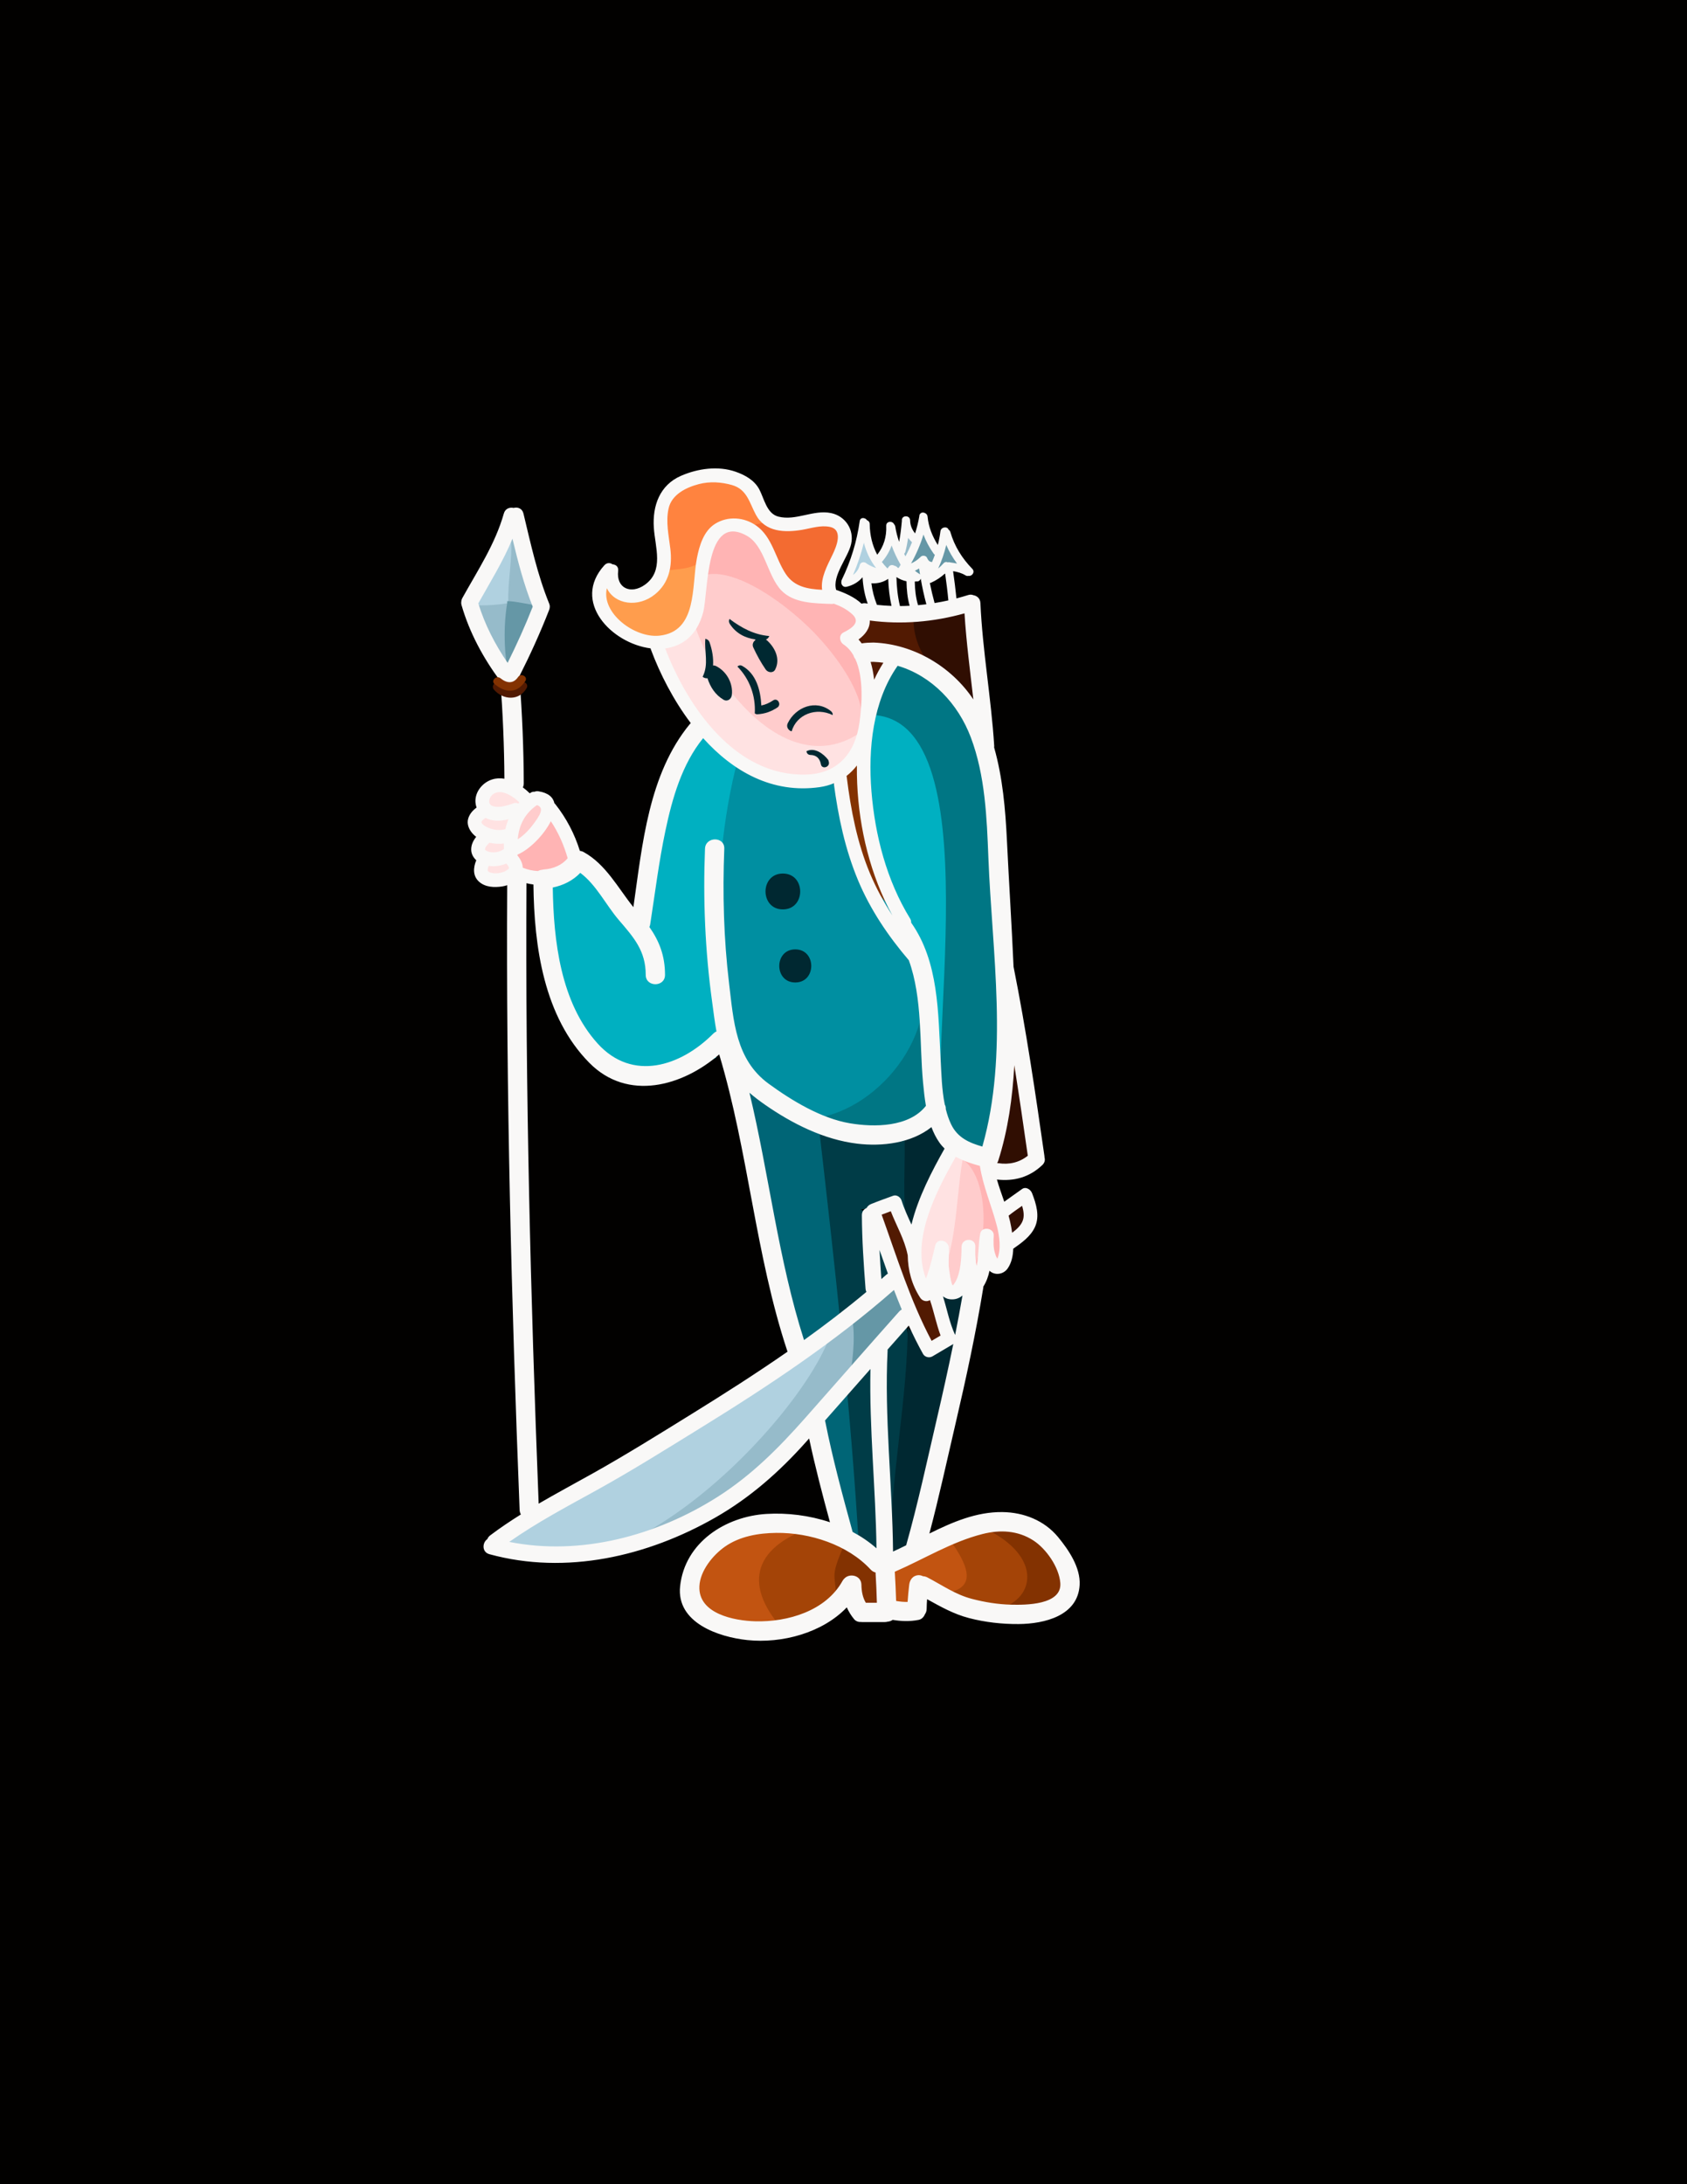 <?xml version="1.0" encoding="utf-8"?>
<!-- Generator: Adobe Illustrator 17.0.0, SVG Export Plug-In . SVG Version: 6.00 Build 0)  -->
<!DOCTYPE svg PUBLIC "-//W3C//DTD SVG 1.1//EN" "http://www.w3.org/Graphics/SVG/1.1/DTD/svg11.dtd">
<svg version="1.1" xmlns="http://www.w3.org/2000/svg" xmlns:xlink="http://www.w3.org/1999/xlink" x="0px" y="0px" width="612px"
	 height="792px" viewBox="0 0 612 792" enable-background="new 0 0 612 792" xml:space="preserve">
<g id="Слой_2">
	<rect fill="#020100" width="612" height="792"/>
</g>
<g id="Слой_39">
	<path fill="#6597A6" d="M333,204.75c-0.045,0.744-3.183,1.097-3.005,2.756c1.474,0.637,3.977,1.48,5.46,1.729
		c-0.193-1.64-2.521-4.265-2.455-5.485"/>
</g>
<g id="Слой_40">
	<path fill="#6597A6" d="M334.25,191.25c-2.009,6.092-3.345,10.778-6.706,15.968c7.07-0.721,6.55,0.38,11.961,1.699
		c0.834-0.093,8.374-2.367,10.311-2.954c-0.801-2.045-3.741-7.867-5.117-10.181c-0.001,0.001-0.737-0.271-0.761-0.304
		c-0.445,0.714-1.448,3.563-2.238,3.972c-0.099-0.069-1.302,0.438-1.395,0.531c-1.834-3.613-4.869-5.611-7.056-8.73"/>
</g>
<g id="Слой_41">
	<path fill="#96BBCA" d="M323.5,193.75c-0.01-0.01,1.48,4.233,2.488,5.28c1.871-2.101,2.042-2.609,3.012-5.705
		c0.177,0.451,3.091,3.915,3.225,3.913c-0.779,2.686-3.581,9.216-4.613,11.507c-4.246-0.587-6.438-1.772-9.381-4.982
		c0.052-0.055,0.045-0.715-0.001-0.776c2.738-1.879,2.732-4.581,4.519-6.737"/>
</g>
<g id="Слой_42">
	<path fill="#B0D1E0" d="M313,194.25c-2.157,5.015-3.881,11.112-5.711,16.249c6.984-3.13,6.101-2.314,14.717-2.604
		c-4.324-4.113-6.071-8.855-9.256-13.395"/>
</g>
<g id="Слой_38">
	<path fill="#96BBCA" d="M194.455,213v-1.333c0-0.347,0.104-0.67,0.273-0.951c-1.27-1.99-2.075-4.209-1.94-6.716
		c0.004-0.071,0.021-0.133,0.031-0.2c-0.478-1.57-0.81-3.191-1.028-4.774c-0.821,0.371-2.011,0.13-2.413-0.745
		c-0.253-0.551-0.402-1.096-0.489-1.658c-0.031-0.041-0.067-0.069-0.096-0.114c-0.23-0.355-0.319-0.759-0.338-1.176
		c-0.004-0.097,0.008-0.191,0.02-0.284c-1.089-0.066-2.297,0.014-3.655,0.284l-5.323,4.333
		c-10.873,17.122-8.389,30.368,6.174,44.534c0.465-0.793,1.034-1.544,1.668-2.195c0.202-0.207,0.446-0.347,0.706-0.436
		c2.766-6.468,6.493-17.189,7.951-26.725C195.128,214.68,194.455,213.909,194.455,213z"/>
</g>
<g id="Слой_37">
	<path fill="#B0D1E0" d="M185.333,195.333c0.672,7.423-1.243,15.65-0.919,23.357c-4.073,0.697-11.517,1.331-15.696,0.26
		c5.801-7.306,10.185-16.751,15.948-25.284"/>
</g>
<g id="Слой_36">
	<path fill="#6597A6" d="M184,218c2.51-0.155,8.856,1.454,12.2,1.715c-3.372,8.177-7.888,17.418-11.568,26.036
		c-1.829-8.817-2.048-18.516-0.632-27.084"/>
</g>
<g id="Слой_5">
	<path fill="#833201" d="M300,556c-2.196,9.751-2.834,18.442,1.336,27.28c-1.043-0.276,6.089-3.03,7.215-3.179
		c1.302,0.268,2.883,6.603,6.763,7.296c0.901-1.312,4.962-4.776,6.588-5.381c-0.011-6.084-2.32-12.75-3.299-19.218
		c-5.78-1.859-12.49-4.846-17.936-7.464"/>
	<path fill="#833201" d="M349.333,554.667c3.013,11.78,16.84,11.902,10.272,29.235c45.991,7.035,24.987-41.274-9.593-29.235"/>
</g>
<g id="Слой_6">
	<path fill="#A44407" d="M284.667,551.333c-33.475,15.882-11.869,50.449,18.599,31.868c0.506-14.204-3.167-8.997,3.611-24.535
		c-8.518-4.636-18.046-6.829-26.877-6"/>
	<path fill="#A44407" d="M355.333,553.333c34.547,14.991,11.727,43.907-18.579,23.884c-0.21-0.965-2.291-13.223-2.587-15.768
		c8.609-4.859,17.6-7.445,27.166-8.783"/>
</g>
<g id="Слой_7">
	<path fill="#C25411" d="M294,554c-21.209,7.415-24.486,21.435-9.017,37.884c-50.328,6.013-37.054-52.152,7.683-35.884"/>
	<path fill="#C25411" d="M343.333,556.667c10.759,14.345,11.381,22.089-9.243,21.434c-0.349,0.065-0.391,6.606-2.559,7.134
		c-1.616-0.893-6.29,0.152-8.248,0.183c-7.36-17.705,2.31-20.668,17.383-28.084"/>
</g>
<g id="Слой_12">
	<path fill="#003C47" d="M291,405.667c6.716,24.683,7.615,52.801,10.683,78.45c1.559,13.028-1.49,62.546,6.717,73.458
		c1.935,2.573,12.86,6.628,15.958,6.977c7.692-29.676,8.825-71.151,1.374-100.533c-2.764-10.898-3.751-20.374-13.436-25.446
		c2.547-0.36,9.756-1.972,12.973-1.921c1.321,3.417,2.475,6.506,4.682,9.532c0.442-11.929,0.999-23.874,1.268-35.84
		c-14.415,2.519-28.151,3.381-41.552-2.011"/>
</g>
<g id="Слой_11">
	<path fill="#002831" d="M328,409c0.773,12.71-1.071,25.766,1.383,38.282c0.155-0.24,1.479,0.178,1.624,0.468
		c4.016-14.216,20.763-31.865,8.033-43.975c-3.719,5.51-7.971,3.727-12.373,7.225"/>
	<path fill="#002831" d="M329.333,478.667c0.081,29.322-6.669,57.784-6.282,86.542c20.421-5.326,27.92-77.611,28.678-99.259
		c-0.596,0.033-10.847,2.042-11.994,2.4c2.346,4.467,1.477,11.837,3.881,16.251c-8.362,2.753-12.837-0.851-15.283-4.601"/>
</g>
<g id="Слой_13">
	<path fill="#006576" d="M297,408c5.859,50.762,11.624,102.296,14.611,153.288c0.534,0.383-4.841-0.919-4.496-1.03
		c-7.121-24.527-11.152-48.623-16.107-73.878c-4.57-23.292-24.564-60.428-20.998-83.479c0.612-3.959-0.634-8.734-0.237-12.807
		c8.905,6.794,20.236,10.556,28.561,18.239"/>
</g>
<g id="Слой_9">
	<path fill="#96BBCA" d="M298,483.667c-12.382,26.843-49.335,54.497-70.225,74.95c27.806-0.481,87.127-45.531,84.984-76.11
		c-0.183-2.606,1.768-5.869,2.104-8.664c-6.017,2.436-12.557,5.537-17.53,9.824"/>
</g>
<g id="Слой_8">
	<path fill="#6597A6" d="M308.75,476c1.674,7.021,0.914,15.573-0.461,23.187c11.611-10.193,28.843-18.976,15.508-36.021
		c-4.205,4.291-9.789,8.858-14.296,12.834"/>
</g>
<g id="Слой_10">
	<path fill="#B0D1E0" d="M301.333,483.667c-9.979,30.405-81.741,105.718-122.658,75.046c31.834-20.948,67.304-36.836,98.17-58.437
		C285.242,494.4,292.522,488.819,301.333,483.667"/>
</g>
<g id="Слой_14">
	<path fill="#300E02" d="M370,435.333c-1.646,1.676-5.303,3.027-7.388,4.315c0.789,2.694,2.901,9.129,4.364,11.36
		c9.325-7.868,6.504-10.472,2.69-15.008"/>
</g>
<g id="Слой_15">
	<path fill="#521A02" d="M323,435.667c-2.869,1.252-6.262,3.858-8.407,5.336c9.475,13.154,14.709,32.807,21.399,47.965
		c2.888-0.996,5.296-2.008,7.956-3.358c-0.333-5.311-3.107-15.912-5.26-20.412c-9.243-5.314-9.274-18.084-14.688-28.864"/>
</g>
<g id="Слой_17">
	<path fill="#521A02" d="M368,377c1.901,13.131,12.912,38.804,2.665,47.584c-19.259,16.5-4.84-39.922-2.999-44.25"/>
</g>
<g id="Слой_30">
	<path fill="#FFB4B4" d="M356,419.667c3.757,12.86,12.407,27.765,5.033,40.383c-1.432,0.795-2.392-1.926-3.026-1.781
		c-2.158,1.968-2.999,4.518-5.944,4.996c-0.068-0.219-0.743-0.734-0.925-0.733c-2.271-14.568,0.689-30.54-2.422-44.479
		c2.309,1.003,5.114,2.024,7.616,3.281"/>
</g>
<g id="Слой_32">
	<path fill="#FFCCCC" d="M347.667,418c-6.701,15.248-8.863,34.22-3.266,50.599c0.042-0.017,0.894,0.342,0.94,0.433
		c15.593-8.706,14.669-47.264,0.992-49.699"/>
</g>
<g id="Слой_31">
	<path fill="#FFE2E2" d="M349.667,418.394c-3.506,14.862-1.577,44.825-14.9,50.922c-8.039-14.84,0.497-38.786,9.25-52.255
		c3.092,0.697,6.859,1.848,9.651,3.079"/>
</g>
<g id="Слой_33">
	<path fill="#FFB4B4" d="M199,294.333c15.746,12.094,11.088,28.315-10.95,23.283c-1.086-2.219-2.735-5.268-3.74-7.534
		c-0.007,0.007,0.085-1.054,0.074-1.09c5.379-4.39,9.433-10.545,14.615-14.325"/>
</g>
<g id="Слой_34">
	<path fill="#FFE2E2" d="M190.333,290c-5.442,8.127-6.704,18.151-3.368,27.342c-4.893,1.436-6.879,1.992-11.582,0.935
		c0.08-4.436-2.133-6.233-3.081-9.611c0.531-1.931,3.082-4.613,4.055-6.359c-0.717-1.109-3.696-2.458-3.999-3.631
		c0.882-11.879,9.124-16.124,17.976-8.342"/>
	<path fill="#FFE2E2" d="M196,290.333c2.275,8.052,1.397,12.483-8.982,15.289c-3.589-10.421,1.459-11.711,9.315-14.289"/>
	<path fill="#FFCCCC" d="M192.333,290.667c-3.924,5.116-6.95,8.467-6.599,15.599c0.113,0.11,0.224,0.221,0.333,0.333
		c7.968-3.208,11.016-7.727,12.548-16.575c-3.15-1.153-4.647,1.327-6.615,1.309"/>
</g>
<g id="Слой_19">
	<path fill="#521A02" d="M311.667,237.667c4.123-0.074,9.301,0.82,13.545,2.368c-2.553,3.175-8.724,9.716-11.21,11.88
		c0.57-4.571-1.582-9.679-1.335-13.581"/>
	<path fill="#521A02" d="M312.333,239c-15.143-29.143,39.877-9.334,41.08-19.415c-1.895,15.875,4.834,30.845,5.302,46.696
		c0.09,0.159,0.968,0.162,0.925-0.072C351.268,254.956,339.844,240.322,325,240"/>
</g>
<g id="Слой_16">
	<path fill="#300E02" d="M331.333,222.667c-0.496,17.676,12.39,23.622,22.95,35.338c-0.356-13.154-1.491-26.317-2.903-39.325
		c-6.454,2.435-14.696,2.517-20.713,4.986"/>
	<path fill="#300E02" d="M365,385.333c-0.321,6.786-16.11,46.777,3.364,38.756c12.487-5.143,3.731-39.806-4.698-38.09"/>
	<path fill="#833201" d="M310.333,274.333c-14.373,14.474,4.792,51.656,16.292,64.316c-3.057-12.384-13.46-62.666-15.959-64.316"/>
</g>
<g id="Слой_23">
	<path fill="#00B0C1" d="M270.819,280.074c-23.782-43.049-35.512,33.073-39.729,53.196c-7.561-5.216-15.444-11.033-20.921-18.743
		c-11.38,3.129-13.196,10.208-14.627,20.393c0.393,0.302,0.665,0.769,0.67,1.414c0.011,1.614,0.086,3.215,0.23,4.809
		c0.097,0.24,0.143,0.522,0.103,0.858c-0.002,0.015-0.002,0.029-0.004,0.044c0.148,1.378,0.339,2.752,0.604,4.124
		c0.153,0.794-0.157,1.429-0.648,1.841c1.068,11.012,8.177,21.094,13.615,30.495c1.207,0.265,1.613,1.6,1.225,2.594
		c13.011,9.789,31.674,11.214,48.486,2.37c-1.139-0.972-0.751-3.345,1.177-3.345c1.538,0,2.096,1.512,1.681,2.618
		c2.119,3.857,6.255,7.682,7.668,10.938C267.074,356.422,273.542,317.909,270.819,280.074z"/>
</g>
<g id="Слой_22">
	<path fill="#008FA1" d="M267.432,276.337c-9.654,36.351-14.062,111.789,23.077,129.662c52.095,25.07,63.074-25.308,41.89-63.901
		c-7.597-13.84-18.327-19.083-23.288-35.624c-8.124-27.085-3.868-33.539-39.959-29.123"/>
</g>
<g id="Слой_18">
	<path fill="#007684" d="M332.087,347c11.571,23.781-11.765,55.78-37.492,58.633c40.778,26.246,64.29-26.853,37.845-51.303"/>
</g>
<g id="Слой_21">
	<path fill="#00B0C1" d="M325.333,241.333c15.364,40.204,41.866,129.175,18.616,169.682c-12.274-18.481-7.249-44.312-12.8-65.176
		c-4.54-17.063-13.097-32.862-15.89-52.083c-2.472-17.01-5.365-42.227,10.074-53.424"/>
</g>
<g id="Слой_20">
	<path fill="#007684" d="M313.649,259.298c48.664-3.544,20.24,131.822,29.478,149.601c4.266,8.21,8.3,10.429,17.146,8.689
		c4.477-35.156,1.782-62.486,0.077-96.752c-1.094-21.971,5.112-47.093-11.396-67.665c-16.413-20.454-29.218-16.889-37.019,7.136"/>
</g>
<g id="Слой_24">
	<path fill="#FFB4B4" d="M314.788,248c0.081-4.345-2.13-8.277-3.191-12.451c-1.496,0.177-2.945-1.811-1.592-3.21
		c1.271-1.315,2.072-2.819,2.117-4.672c0.009-0.384,0.119-0.7,0.284-0.962c-0.412-1.072-0.872-2.055-1.388-2.918
		c-10.106-16.894-60.518-55.998-60.351-13.975l2,0.682c29.408,8.941,37.125,38.98,60.942,53.131
		c0.842-3.891,1.416-9.048,1.56-14.458C314.929,248.874,314.779,248.489,314.788,248z"/>
</g>
<g id="Слой_25">
	<path fill="#FFCCCC" d="M247,229.667c9.7,16.323,27.196,48.236,51.267,44.034c26.626-4.647,10.764-29.641-1.862-43.179
		c-15.118-16.209-51.578-40.616-49.738-0.855"/>
</g>
<g id="Слой_26">
	<path fill="#FFE2E2" d="M251.667,225.333l0.333,1.333c-4.568,0.725-10.429,5.143-15.039,6.327
		c1.293,4.153,3.753,7.085,4.452,11.591c3.594,6.241,7.522,12.28,11.208,18.468c0.125,0.209,0.193,0.415,0.234,0.617
		c18.702,18.719,53.818,31.371,58.412,2.51C284.877,282.916,257.868,247.14,251.667,225.333z"/>
</g>
<g id="Слой_27">
	<path fill="#F36B31" d="M290.948,215.711c3.003,1.676,6.458,2.022,9.893,1.885c-0.297-0.315-0.502-0.734-0.534-1.267
		c-0.35-5.714,0.438-12.22,5.074-16.249c0.603-0.524,1.291-0.626,1.907-0.473c0.88-8.236-4.604-10.034-12.242-11.236
		c-0.047,0.031-0.085,0.067-0.136,0.096c-1.893,1.079-3.925,1.927-6.076,2.372c-1.449,0.3-2.435-0.752-2.594-1.85
		c-5.565,0.67-12.422-0.641-13.335-6.293l-1.713-0.864c-2.429,2.283-5.116,4.301-7.118,6.756c1.876,1.454,3.537,2.993,5.059,4.574
		c0.398-0.394,0.985-0.572,1.701-0.307c5.691,2.108,8.443,7.304,9.645,12.979c0.126,0.594-0.009,1.101-0.289,1.492
		c2.531,3.355,5.176,6.39,8.533,8.723C289.254,215.491,290.08,215.226,290.948,215.711z"/>
</g>
<g id="Слой_28">
	<path fill="#FF833F" d="M256.189,200.167c1.349-6.7,7.493-9.067,13.632-8.438c2.936-1.381,6.384-2.287,10.624-2.396
		c-7.064-14.403-25.976-25.093-38.752-8c-5.742,7.683-1.984,21.565-3.359,29.667l-0.667,0.333c9.566,1.352,14.468-3.546,19.554-9.06
		C256.513,201.908,255.989,201.16,256.189,200.167z"/>
</g>
<g id="Слой_29">
	<path fill="#FF9D4D" d="M239.333,207.667c4.03-1.75,9.622-0.502,14.177-3.515c9.54,42.49-46.611,28.051-33.487,4.69
		c6.849,8.943,13.768,9.068,18.977-0.175"/>
</g>
<g id="Слой_3">
	<path fill="#002831" d="M259.759,241.523c-0.375-0.188-0.739-0.245-1.081-0.219c0.178-2.811-0.31-5.584-1.25-8.336
		c-0.276-0.807-0.888-1.223-1.551-1.339c-0.001,0.013,0.002,0.024,0.001,0.037c-0.394,4.693,1.273,9.16-0.923,13.615
		c-0.021,0.042-0.047,0.073-0.07,0.112c0.475,0.418,1.145,0.621,1.766,0.537c1.011,3.2,2.874,6.063,5.839,7.797
		c1.421,0.831,2.849-0.271,3.009-1.727C265.972,247.719,263.598,243.448,259.759,241.523z"/>
	<path fill="#002831" d="M277.873,231.874c0.611-0.215,1.006-0.696,1.187-1.248c-5.522-0.464-10.074-2.946-14.409-6.193
		c-0.281,0.518-0.309,1.164,0.121,1.827c2.188,3.378,5.546,5.106,9.294,5.6c-0.048,0.104-0.096,0.209-0.129,0.319
		c-0.716,0.557-1.146,1.538-0.665,2.581c1.286,2.79,2.758,5.468,4.5,8c0.793,1.152,2.726,1.435,3.454,0
		C283.236,238.798,281.024,234.525,277.873,231.874z"/>
	<path fill="#002831" d="M280.493,253.955c-1.36,0.898-2.758,1.552-4.3,1.861c-0.29-5.528-1.818-11.5-6.936-14.361
		c-0.676-0.378-1.319-0.186-1.745,0.235c4.485,4.588,6.651,10.647,6.307,16.978c0.256,0.216,0.577,0.35,0.931,0.332
		c2.657-0.141,5.043-0.992,7.257-2.455C283.613,255.484,282.112,252.885,280.493,253.955z"/>
	<path fill="#002831" d="M302.086,259.293c0.053-0.5-0.128-1.022-0.672-1.457c-5.401-4.318-12.751-1.505-15.641,4.405
		c-0.673,1.376,0.283,2.644,1.403,2.96C289.031,258.93,296.111,256.384,302.086,259.293z"/>
	<path fill="#002831" d="M300.486,275.57c-1.803-2.364-5.019-4.659-7.921-3.168c0.071,0.687,0.547,1.331,1.436,1.348
		c2.196,0.04,3.41,1.288,3.804,3.399c0.354,1.9,3.245,1.093,2.893-0.797C300.645,276.078,300.561,275.827,300.486,275.57z"/>
	<path fill="#002831" d="M284,316.75c-8.383,0-8.383,13,0,13S292.383,316.75,284,316.75z"/>
	<path fill="#002831" d="M288.5,344.25c-7.738,0-7.738,12,0,12S296.238,344.25,288.5,344.25z"/>
	<path fill="#F9F8F7" d="M383.845,557.35c-5.001-6.062-12.492-8.974-20.198-9.064c-9.38-0.11-18.047,3.589-26.488,7.783
		c3.486-13.151,6.377-26.543,9.472-39.792c3.819-16.352,7.368-32.771,10.078-49.347c0.023-0.143,0.018-0.275,0.026-0.412
		c1.14-1.82,1.815-3.743,2.23-5.729c1.944,1.815,5.042,1.348,6.564-0.807c1.433-2.03,1.967-4.572,2.048-7.182
		c3.04-2.136,6.298-4.435,7.872-7.865c1.826-3.98,0.447-8.421-1.038-12.267c-0.525-1.36-2.254-2.532-3.672-1.494
		c-2.125,1.555-4.308,3.016-6.421,4.578c-0.914-2.675-1.88-5.335-2.663-8.046c6.21,0.707,11.793-0.812,16.467-5.253
		c0.909-0.863,1.072-1.889,0.792-2.793c-0.001-0.151,0.002-0.3-0.02-0.459c-3.282-22.962-6.648-45.916-11.203-68.665
		c-0.665-15.267-1.67-30.537-2.403-45.796c-0.543-11.307-1.546-22.815-4.644-33.727c0.031-0.212,0.04-0.438,0.024-0.681
		c-1.1-17.279-4.224-34.362-5-51.667c-0.075-1.671-1.247-2.619-2.536-2.842c-0.544-0.229-1.191-0.281-1.928-0.051
		c-1.402,0.439-2.813,0.842-4.229,1.213c-0.324-3.304-0.757-6.596-1.221-9.883c1.573,0.271,3.117,0.669,4.49,1.525
		c0.389,0.243,0.769,0.278,1.102,0.185c1.235,0.259,2.5-1.391,1.382-2.54c-3.691-3.795-6.491-8.228-7.948-13.338
		c-0.12-0.419-0.363-0.697-0.657-0.865c-0.391-1.285-2.747-1.072-2.956,0.597c-0.211,1.684-0.537,3.332-0.949,4.951
		c-1.968-3.136-3.365-6.531-3.717-10.284c-0.06-0.635-0.434-1.056-0.898-1.271c-0.63-0.338-1.435-0.294-1.833,0.304
		c-0.174,0.209-0.276,0.489-0.269,0.841c-0.365,2.128-0.886,4.193-1.524,6.213c-1.108-1.372-1.772-2.876-1.81-4.753
		c-0.039-1.932-3.039-1.936-3,0c0.002,0.083,0.014,0.162,0.017,0.244c-0.004,0.031-0.014,0.057-0.017,0.089
		c-0.231,2.514-0.516,5.002-0.988,7.467c-0.617-1.782-1.097-3.616-1.398-5.532c-0.055-0.352-0.2-0.611-0.396-0.788
		c-0.554-1.383-2.964-1.22-2.884,0.52c0.181,3.9-0.894,7.479-3.258,10.476c-1.8-3.34-2.67-7.072-2.742-11.143
		c-0.013-0.715-0.432-1.164-0.953-1.351c-0.663-1.033-2.449-1.198-2.66,0.285c-1.061,7.454-3.219,14.535-6.515,21.308
		c-0.123,0.252-0.166,0.499-0.159,0.733c-0.14,0.939,0.622,2.076,1.853,1.804c2.296-0.507,4.376-1.72,5.84-3.468
		c0.188,3.273,0.775,6.458,1.873,9.559c-0.216-0.035-0.432-0.06-0.647-0.097c-0.587-0.1-1.115-0.032-1.585,0.134
		c-2.519-2.419-6.167-3.961-9.21-5.009c-1.501-5.171,4.328-11.742,5.431-16.633c1.174-5.209-2.1-10.133-7.256-11.216
		c-6.418-1.349-12.734,2.92-19.162,1.272c-4.208-1.079-5.135-6.545-6.893-9.861c-1.766-3.331-5.159-5.207-8.575-6.402
		c-6.387-2.234-13.792-1.16-19.846,1.482c-7.706,3.362-10.356,10.844-9.851,18.736c0.459,7.167,3.821,15.755-3.278,20.785
		c-5.033,3.566-10.406,1.253-9.655-5.061c0.18-1.516-0.851-2.296-2.024-2.37c-0.875-0.606-2.059-0.681-2.993,0.352
		c-11.943,13.207,2.585,28.304,16.775,30.12c0.026,0.104,0.042,0.205,0.082,0.313c3.348,8.986,8.228,18.485,14.505,26.793
		c-0.107,0.103-0.217,0.193-0.319,0.317c-15.014,18.219-17.233,43.661-20.5,66.416c-5.605-6.997-10-15.541-18.009-19.963
		c-0.479-0.264-0.95-0.405-1.403-0.448c-1.929-6.181-4.88-11.834-8.929-16.965c-0.098-0.124-0.202-0.222-0.307-0.318
		c-0.476-2.145-2.21-3.769-5.796-4.325c-0.526-0.081-0.995-0.006-1.408,0.163c-0.475-0.052-0.992,0.062-1.518,0.422
		c-0.074,0.051-0.141,0.105-0.214,0.157c-0.766-0.743-1.609-1.474-2.507-2.151c0.2-0.431,0.318-0.934,0.317-1.513
		c-0.026-12.518-0.562-25.017-1.5-37.5c-0.028-0.372-0.116-0.701-0.228-1.012c4.028-7.95,7.717-16.05,10.954-24.357
		c0.109-0.281,0.162-0.544,0.19-0.798c0.07-0.437,0.03-0.924-0.19-1.464c-4.292-10.537-6.68-21.64-9.333-32.667
		c-0.453-1.882-2.128-2.422-3.575-2.022c-1.416-0.328-3.035,0.221-3.544,2.022c-3.131,11.08-9.5,20.642-15.031,30.617
		c-0.245,0.442-0.365,0.877-0.392,1.294c-0.07,0.409-0.053,0.86,0.09,1.351c2.899,9.987,7.812,19.038,13.969,27.383
		c0.038,0.052,0.083,0.088,0.123,0.136c0.875,11.779,1.382,23.572,1.448,35.383c-1.481-0.252-3.002-0.201-4.522,0.294
		c-3.459,1.124-6.268,4.567-5.97,8.325c0.052,0.659,0.195,1.272,0.4,1.846c-1.383,1.008-2.528,2.283-3.042,3.994
		c-0.627,2.087,0.401,4.207,1.831,5.678c0.33,0.34,0.69,0.653,1.071,0.942c-1.072,1.336-1.839,2.887-1.815,4.659
		c0.021,1.513,0.768,2.84,1.843,3.832c-1.104,2.618-1.336,5.67,0.99,7.76c2.282,2.05,5.534,2.166,8.408,1.734
		c0.608-0.091,1.216-0.255,1.818-0.451c-0.43,75.533,1.538,151.052,4.508,226.521c0.025,0.642,0.201,1.182,0.464,1.642
		c-3.808,2.384-7.545,4.881-11.144,7.601c-0.512,0.387-0.84,0.858-1.039,1.36c-1.847,1.244-2.038,4.691,0.756,5.457
		c27.833,7.633,57.329,0.785,81.95-13.277c12.595-7.193,23.306-16.642,32.916-27.425c0.375-0.42,0.746-0.843,1.121-1.264
		c2.175,10.21,4.818,20.305,7.562,30.377c-7.483-2.492-15.529-3.466-23.001-3.014c-14.926,0.902-29.64,10.335-31.36,26.206
		c-1.441,13.294,14.057,18.462,24.413,19.541c12.44,1.297,27.141-2.54,36.056-11.862c0.669,1.515,1.55,2.952,2.666,4.3
		c0.64,0.773,1.628,1.07,2.603,1.005c0.07,0.004,0.132,0.02,0.205,0.02H321c0.358,0,0.678-0.057,0.979-0.139
		c0.672-0.049,1.322-0.273,1.863-0.655c3.136,0.521,6.247,0.628,9.422,0.002c1.078-0.213,1.87-1.039,2.268-2.027
		c0.385-0.523,0.628-1.192,0.635-2.014c0.01-1.156,0.075-2.308,0.161-3.459c4.93,2.716,9.588,5.385,15.216,6.848
		c5.834,1.517,11.975,2.211,17.997,2.164c9.316-0.072,21.513-2.966,22.125-14.178C392.011,568.365,387.653,561.967,383.845,557.35z
		 M370.784,437.246c0.595,1.925,0.902,3.957,0.088,5.731c-0.733,1.598-2.169,2.893-3.696,4.027
		c-0.102-0.708-0.213-1.397-0.326-2.051c-0.241-1.403-0.583-2.778-0.958-4.142C367.471,439.552,369.125,438.397,370.784,437.246z
		 M346.495,484.08c-0.001-0.003-0.002-0.006-0.003-0.009c-2.062-4.477-2.936-9.342-4.407-14.01c0.835,0.682,1.89,1.096,3.248,1.105
		c1.541,0.011,2.799-0.521,3.83-1.419C348.334,474.537,347.443,479.314,346.495,484.08z M361.69,444.717
		c0.866,3.404,1.556,8.211,0.133,11.672c-0.032-0.028-0.058-0.053-0.094-0.083c-0.333-0.565-0.58-1.165-0.74-1.8
		c-0.682-2.088-0.605-4.346-0.488-6.506c0.151-2.796-4.394-3.446-4.911-0.665c-0.698,3.755-0.513,7.878-1.284,11.672
		c-0.373-1.706-0.52-3.463-0.514-5.273c0.023-0.64,0.035-1.225,0.043-1.735c0.049-3.238-4.852-3.204-5,0
		c-0.029,0.64-0.044,1.277-0.043,1.911c-0.13,4.051-0.612,9.136-2.997,12.076c-0.67,0.826-1.624-6.436-1.636-7.125
		c-0.04-2.174,0.164-4.359,0.011-6.529c-0.191-2.696-4.236-3.548-4.911-0.665c-0.948,4.053-1.866,8.103-3.357,11.957
		c-5.397-14.156,3.682-31.535,10.826-44.171c2.705,1.499,5.745,2.488,8.752,3.306C356.648,430.323,359.802,437.297,361.69,444.717z
		 M314,467.333c0.033,0.425,0.144,0.795,0.301,1.126c-7.312,6.115-14.88,11.902-22.622,17.453
		c-9.362-29.229-12.642-59.913-19.793-89.676c1.769,1.536,3.639,2.954,5.528,4.269c9.931,6.917,21.465,12.732,33.553,14.193
		c9.135,1.104,19.64-0.199,26.939-5.994c0.747,1.993,1.681,3.886,2.885,5.596c0.565,0.802,1.198,1.521,1.875,2.182
		c-4.541,8.06-9.634,17.756-12.014,27.552c-1.29-2.854-2.634-5.691-3.574-8.699c-0.38-1.216-1.764-2.228-3.075-1.746
		c-2.674,0.983-5.361,1.924-8,3c-0.673,0.274-1.302,0.79-1.632,1.438c-0.964,0.402-1.71,1.275-1.703,2.64
		C312.713,449.576,313.32,458.453,314,467.333z M319.839,440.445c1.103-0.418,2.205-0.836,3.314-1.239
		c2.044,5.275,4.981,10.192,6.103,15.792c0.01,0.048,0.029,0.086,0.041,0.133c0.086,5.395,1.405,10.641,4.545,15.465
		c0.781,1.2,2.405,1.552,3.531,0.825c1.441,4.218,2.282,8.656,3.842,12.852c-1.083,0.641-2.168,1.279-3.25,1.921
		C330.253,471.689,325.385,455.866,319.839,440.445z M322.101,461.808c-0.189,0.109-0.375,0.243-0.556,0.404
		c-0.598,0.532-1.203,1.054-1.805,1.581c-0.258-3.518-0.494-7.037-0.679-10.558C320.062,456.096,321.068,458.958,322.101,461.808z
		 M362.125,420.93c3.569-11.232,5.209-22.918,5.837-34.684c1.738,10.927,3.33,21.878,4.898,32.832
		c-3.078,2.443-6.719,3.315-10.729,2.695c-0.136-0.021-0.263-0.017-0.393-0.022C361.893,421.498,362.03,421.229,362.125,420.93z
		 M358.557,311.001c1.343,34.351,7.386,71.106-2.184,104.749c-4.742-1.35-8.998-3.207-11.328-8.062
		c-0.83-1.728-1.455-3.589-1.935-5.526c0.048-0.596-0.085-1.158-0.37-1.648c-1.11-5.458-1.219-11.375-1.505-16.549
		c-0.927-16.745-0.633-35.173-10.701-49.429c0.042-0.459-0.063-0.958-0.375-1.465c-8.487-13.808-12.727-30.126-14.022-46.18
		c-1.233-15.289,0.449-32.586,9.508-45.475c12.408,3.639,21.949,13.784,26.545,25.966
		C357.397,281.182,357.987,296.426,358.557,311.001z M323.737,331.944c-3.127-4.824-5.885-9.884-8.133-15.247
		c-4.662-11.121-6.962-23.117-8.437-35.031c-0.013-0.107-0.044-0.202-0.068-0.302c1.411-1.099,2.668-2.365,3.76-3.778
		c-0.026,2.183,0.011,4.36,0.105,6.523C311.676,300.486,315.775,317.462,323.737,331.944z M315.834,240.013
		c0.306-0.003,0.611-0.013,0.916-0.013c0.048,0,0.093-0.013,0.141-0.015c0.038,0.003,0.07,0.013,0.109,0.015
		c1.175,0.046,2.329,0.155,3.466,0.31c-1.255,1.987-2.375,4.039-3.351,6.153C316.867,244.254,316.46,242.075,315.834,240.013z
		 M343.276,197.605c1.034,2.396,2.357,4.641,3.906,6.74c-0.819-0.167-1.65-0.293-2.483-0.413c-0.273-0.101-0.586-0.109-0.891-0.026
		c-0.486-0.226-1.069-0.177-1.535,0.367c-0.591,0.689-1.245,1.297-1.927,1.867C341.611,203.39,342.583,200.547,343.276,197.605z
		 M342.862,207.921c0.457,3.254,0.877,6.512,1.181,9.784c-1.658,0.377-3.327,0.687-4.999,0.964
		c-0.663-2.401-1.233-4.819-1.716-7.256c0.141-0.021,0.283-0.053,0.428-0.118C339.633,210.463,341.354,209.31,342.862,207.921z
		 M335.005,193.833c0.904,2.433,2.151,4.736,3.7,6.924c0.128,0.181,0.278,0.317,0.438,0.421c-0.314,0.887-0.668,1.76-1.041,2.627
		c-0.29-0.03-0.561-0.094-0.857-0.264c-0.4-0.229-0.715-0.748-0.949-1.298c-0.321-0.753-1.415-0.912-2.052-0.538
		c-0.207,0.121-0.361,0.272-0.475,0.441c-0.054,0.041-0.11,0.077-0.162,0.127c-0.926,0.885-1.975,1.531-3.095,2.034
		C332.386,200.969,333.901,197.479,335.005,193.833z M332.41,210.823c0.729,0.149,1.363-0.337,1.612-0.978
		c0.544,3.117,1.208,6.209,2.04,9.272c-1,0.129-2.003,0.232-3.007,0.322c-0.858-2.779-1.135-5.645-1.203-8.551
		C332.038,210.868,332.222,210.854,332.41,210.823z M331.906,206.934c0.52-0.241,1.031-0.501,1.521-0.8
		c0.106,0.735,0.227,1.467,0.345,2.199c-0.097-0.107-0.207-0.208-0.349-0.294C332.882,207.707,332.38,207.337,331.906,206.934z
		 M328.446,200.065c0.434-1.659,0.75-3.334,1.007-5.017c0.352,0.461,0.73,0.912,1.152,1.346c0.081,0.083,0.165,0.152,0.25,0.211
		c-0.693,1.753-1.495,3.463-2.383,5.139c-0.164-0.312-0.317-0.627-0.473-0.941C328.201,200.631,328.361,200.391,328.446,200.065z
		 M328.851,210.77c0.061,3.001,0.324,5.997,1.14,8.88c-1.173,0.059-2.348,0.1-3.523,0.105c-0.007-0.052-0.008-0.101-0.021-0.154
		c-0.811-3.418-1.158-6.859-1.244-10.352C326.34,209.999,327.557,210.513,328.851,210.77z M323.458,197.795
		c0.858,2.399,1.956,4.709,3.246,6.962c0.006,0.011,0.014,0.019,0.021,0.029c-0.197,0.32-0.383,0.643-0.587,0.96
		c-0.118,0.073-0.212,0.162-0.294,0.259c-0.151-0.131-0.303-0.259-0.45-0.4c-0.262-0.251-0.549-0.381-0.834-0.417
		c-0.651-0.44-1.631-0.459-2.189,0.387c-0.133,0.202-0.279,0.38-0.423,0.559c-0.738-0.76-1.423-1.542-2.028-2.358
		C321.493,201.975,322.69,199.965,323.458,197.795z M322.222,209.895c0.113,3.304,0.475,6.573,1.191,9.809
		c-1.761-0.065-3.523-0.187-5.284-0.382c-0.007-0.019-0.008-0.035-0.016-0.054c-1.017-2.542-1.657-5.118-1.992-7.766
		C318.414,211.654,320.49,211.085,322.222,209.895z M314.456,204.391c-0.715-0.77-2.24-0.775-2.569,0.544
		c-0.38,1.523-1.268,2.692-2.429,3.541c1.637-3.792,2.952-7.678,3.936-11.669c0.844,3.321,2.294,6.4,4.427,9.165
		C316.644,205.608,315.522,205.072,314.456,204.391z M315.538,225.008c11.56,1.53,23.128,0.532,34.356-2.596
		c0.66,10.44,2.032,20.813,3.211,31.206c-7.955-11.921-21.68-20.05-36.105-20.618c-0.065-0.003-0.122,0.006-0.185,0.007
		c-0.022,0-0.043-0.007-0.065-0.007c-1.403,0.001-2.778,0.077-4.16,0.295c-0.355-0.489-0.726-0.965-1.133-1.412
		C313.829,230.156,315.627,227.887,315.538,225.008z M220.153,213.292c2.879,5.952,11.369,7.156,17.458,2.217
		c5.135-4.165,6.332-10.177,5.58-16.479c-0.582-4.879-1.712-9.702-0.66-14.597c1.112-5.171,6.475-7.728,11.074-8.914
		c3.903-1.006,8.107-0.735,11.946,0.362c5.478,1.565,6.321,6.427,8.67,10.792c3.412,6.339,10.588,6.494,16.792,5.437
		c3.275-0.558,6.714-1.753,10.051-1.051c4.983,1.047,2.297,7.28,0.98,10.017c-1.981,4.119-4.372,8.405-3.806,12.785
		c-5.107-0.262-10.032-1.029-13.15-5.685c-3.801-5.675-4.843-13.404-10.742-17.58c-4.385-3.105-10.296-3.56-14.916-0.668
		c-4.179,2.617-5.732,7.953-6.616,12.486c-1.95,9.999,0.299,26.613-13.626,28.086C230.256,231.443,218.022,222.317,220.153,213.292z
		 M241.309,235.124c6.169-0.803,11.581-4.694,13.776-13.076c1.958-7.482,0.598-36.151,15.747-27.838
		c6.637,3.642,7.467,14.472,12.59,19.851c4.556,4.784,12.257,4.693,18.328,4.94c0.265,0.011,0.512-0.032,0.745-0.103
		c2.473,0.899,4.747,2.059,6.711,3.863c3.269,3.002-0.556,5.241-3.219,6.581c-1.778,0.895-1.46,3.347,0,4.317
		c1.519,1.01,2.705,2.379,3.63,3.982c0.003,0.013,0.003,0.027,0.006,0.04c0.14,0.51,0.377,0.94,0.677,1.297
		c3.109,6.798,2.347,16.825,1.51,22.953c-1.511,11.071-7.8,18.656-19.513,18.939C266.693,281.489,249.476,256.385,241.309,235.124z
		 M210.514,316.51c5.86,4.378,9.279,11.614,13.998,17.114c5.409,6.304,9.741,11.135,9.739,19.876c-0.001,4.514,6.999,4.514,7,0
		c0.002-6.99-2.114-12.289-5.671-17.366c0.13-0.282,0.24-0.589,0.296-0.954c1.755-11.345,3.153-22.736,5.525-33.977
		c2.469-11.702,5.992-24.107,13.677-33.539c10.858,12.064,25.116,20.206,42.308,17.754c1.848-0.264,3.529-0.749,5.087-1.386
		c1.611,12.087,4.11,23.971,8.846,35.269c4.462,10.644,10.927,20.163,18.383,28.899c4.994,13.827,3.799,29.885,5.15,44.299
		c0.255,2.724,0.548,5.612,1.043,8.481c-6.083,7.768-18.742,7.815-27.561,6.329c-10.434-1.758-21.1-8.215-29.532-14.378
		c-11.922-8.715-12.678-22.7-14.306-36.278c-1.946-16.226-2.393-32.582-1.745-48.903c0.179-4.516-6.821-4.498-7,0
		c-0.736,18.535,0.045,37.05,2.575,55.433c0.496,3.605,0.923,7.243,1.585,10.817c-0.391,0.168-0.775,0.413-1.135,0.775
		c-11.817,11.883-29.336,17.552-41.965,3.621c-13.428-14.813-16.002-37.263-16.282-56.578
		C204.356,321.035,207.817,319.312,210.514,316.51z M205.93,311.191c-2.045,2.511-5.223,3.823-8.43,4.059
		c-0.28,0.021-0.542,0.067-0.787,0.137c-0.559,0.038-1.102,0.201-1.584,0.468c-1.886-0.105-3.701-0.497-5.485-1.219
		c-0.053-1.626-0.874-3.207-1.983-4.505c0.059-0.093,0.112-0.186,0.16-0.281c4.183-1.766,9.486-7.02,12.004-12.076
		C202.578,301.889,204.566,306.408,205.93,311.191z M194.787,291.929c3.115,1.004,0.492,4.442-1.074,6.607
		c-1.406,1.943-3.518,4.319-5.876,5.779C188.226,299.312,190.3,295.064,194.787,291.929z M173.519,218.784
		c4.333-7.729,9.016-15.272,12.391-23.431c2.002,8.345,4.143,16.648,7.348,24.634c-2.721,6.936-5.794,13.707-9.109,20.372
		C179.605,233.676,175.899,226.565,173.519,218.784z M177.477,290.314c0.001-0.014,0.002-0.028,0.003-0.042
		c0.052-0.269,0.121-0.535,0.21-0.793c0,0,0,0,0,0c0.055-0.115,0.112-0.229,0.174-0.34c0.079-0.141,0.165-0.278,0.255-0.412
		c0.011-0.017,0.013-0.021,0.023-0.035c0.206-0.244,0.434-0.469,0.675-0.678c0.16-0.112,0.327-0.215,0.498-0.311
		c0.11-0.062,0.225-0.116,0.339-0.17c0.074-0.026,0.147-0.053,0.222-0.078c0.179-0.058,0.362-0.104,0.545-0.147
		c0.069-0.016,0.138-0.029,0.208-0.042c0.415-0.039,0.834-0.038,1.249-0.008c0.044,0.003,0.06,0.004,0.092,0.006
		c0.01,0.002,0.01,0.002,0.021,0.004c0.273,0.046,0.542,0.11,0.81,0.18c0.243,0.064,0.482,0.141,0.719,0.222
		c0.124,0.042,0.246,0.089,0.368,0.135c0.009,0.003,0.01,0.004,0.018,0.007c0.005,0.002,0.004,0.002,0.01,0.005
		c0.586,0.263,1.148,0.579,1.693,0.918c0.277,0.172,0.546,0.356,0.813,0.543c0.131,0.092,0.26,0.188,0.389,0.284
		c0.073,0.058,0.145,0.116,0.217,0.174c0.475,0.386,0.927,0.8,1.37,1.222c-0.132,0.142-0.267,0.283-0.394,0.428
		c-0.519-0.251-1.109-0.336-1.668-0.127c-1.382,0.516-2.795,0.943-4.251,1.193c-0.036,0.006-0.09,0.014-0.144,0.023
		c-0.067,0.007-0.135,0.016-0.202,0.023c-0.268,0.028-0.536,0.043-0.805,0.053c-0.25,0.01-0.5,0.007-0.75-0.001
		c-0.112-0.004-0.376-0.029-0.541-0.044c-0.307-0.056-0.611-0.127-0.908-0.222c-0.032-0.01-0.063-0.023-0.094-0.034
		c-0.152-0.074-0.302-0.153-0.446-0.241c-0.027-0.017-0.053-0.035-0.08-0.053c-0.077-0.069-0.156-0.137-0.229-0.21
		c-0.018-0.018-0.039-0.041-0.06-0.065c-0.06-0.091-0.123-0.18-0.176-0.274c-0.01-0.018-0.022-0.041-0.033-0.063
		c-0.025-0.074-0.053-0.147-0.074-0.222c-0.026-0.092-0.043-0.186-0.062-0.28c-0.001-0.025-0.004-0.05-0.005-0.074
		C177.466,290.613,177.47,290.463,177.477,290.314z M174.964,298.73c-0.345-0.459-0.281-0.369-0.287-0.659
		c-0.01-0.457,0.752-1.024,1.532-1.492c0.323,0.171,0.661,0.327,1.016,0.46c2.249,0.846,4.821,0.627,7.231,0.035
		c-0.477,1.152-0.847,2.353-1.122,3.596c-2.539,0.667-5.274,0.174-7.5-1.205C175.536,299.28,175.168,299.001,174.964,298.73z
		 M175.932,308.104c-0.082-0.775,0.82-1.762,1.636-2.522c1.72,0.387,3.518,0.492,5.205,0.286c-0.004,0.652,0.014,1.312,0.055,1.981
		c-1.629,1.178-3.714,1.528-5.71,0.95c-0.26-0.075-0.898-0.445-0.917-0.461C175.991,308.157,175.921,307.996,175.932,308.104z
		 M182.436,316.233c-0.444,0.146-0.901,0.247-1.36,0.335c-0.069,0.013-0.104,0.021-0.143,0.029
		c-0.037,0.003-0.066,0.006-0.126,0.012c-0.233,0.025-0.467,0.036-0.701,0.047c-0.458,0.021-0.917-0.001-1.373-0.042
		c0.512,0.046-0.609-0.141-0.819-0.201c-0.045-0.013-0.192-0.071-0.293-0.11c-0.127-0.065-0.253-0.131-0.375-0.204
		c0.136,0.081-0.232-0.286-0.215-0.207c-0.02-0.038-0.04-0.077-0.059-0.115c-0.038-0.132-0.076-0.264-0.103-0.399
		c0.083,0.427,0.115-0.487,0.107-0.454c0.09-0.4,0.19-0.662,0.329-0.956c2.12,0.326,4.358,0.014,6.341-0.841
		c0.208,0.208,0.41,0.421,0.603,0.647c-0.122-0.143,0.331,0.748,0.351,0.685c0.014,0.061,0.027,0.125,0.039,0.178
		c-0.003,0.142-0.007,0.254,0.021,0.088c0.003,0.009,0.005,0.002,0.004-0.021c0.008-0.052,0.018-0.119,0.032-0.219
		c-0.035,0.253-0.036,0.339-0.033,0.366c-0.008-0.021-0.043-0.031-0.169,0.176c-0.001,0.002-0.001,0.002-0.002,0.003
		c-0.02,0.02-0.035,0.034-0.066,0.068c-0.101,0.111-0.216,0.208-0.33,0.306c0.094-0.11-0.636,0.398-0.806,0.488
		C182.781,316.165,183.163,315.995,182.436,316.233z M190.995,320.256c0.831,0.201,1.669,0.366,2.52,0.47
		c0.253,22.502,3.769,47.944,20.272,64.656c13.932,14.109,33.827,8.488,47.118-3.043c10.632,35.297,13.096,72.539,24.72,107.59
		c0.023,0.068,0.058,0.121,0.083,0.186c-11.343,7.878-23.005,15.314-34.745,22.577c-11.943,7.388-23.89,14.842-36.149,21.695
		c-6.468,3.616-13.005,7.119-19.401,10.849C192.483,470.281,190.552,395.276,190.995,320.256z M299.375,515.403
		c-0.022-0.111-0.063-0.201-0.093-0.305c5.508-6.227,10.999-12.469,16.494-18.707c-0.449,21.693,1.899,43.344,2.19,65.036
		c-2.612-2.309-5.534-4.291-8.662-5.951C305.654,542.2,302.058,528.913,299.375,515.403z M314.095,581.167
		c-1.167-1.935-1.558-4.258-1.595-6.5c-0.056-3.495-4.263-4.273-6.123-2.349c-0.27,0.247-0.523,0.537-0.732,0.916
		c-6.054,10.94-19.929,14.971-31.648,14.656c-7.688-0.207-20.757-2.738-20.273-12.727c0.272-5.621,4.903-11.299,9.292-14.362
		c5.387-3.76,12.149-4.893,18.58-4.971c12.102-0.147,25.912,4.249,34.263,13.312c0.548,0.594,1.155,0.914,1.766,1.036
		c0.21,3.661,0.395,7.323,0.484,10.989H314.095z M292.041,514.247c-9.63,10.868-19.368,20.674-31.696,28.511
		c-22.109,14.056-49.642,21.519-75.6,16.338c10.025-7.033,20.872-12.77,31.586-18.687c12.799-7.068,25.218-14.859,37.66-22.534
		c24.508-15.118,48.649-31.088,70.318-50.127c0.908,2.379,1.85,4.743,2.829,7.09c-0.321,0.157-0.635,0.381-0.926,0.708
		C314.767,488.397,303.454,501.366,292.041,514.247z M322,489.667c0.005-0.107-0.011-0.199-0.015-0.3
		c2.564-2.902,5.12-5.81,7.694-8.703c1.591,3.482,3.293,6.913,5.162,10.265c0.664,1.191,2.261,1.571,3.42,0.897
		c2.454-1.428,4.879-2.905,7.333-4.333c0.091-0.053,0.164-0.117,0.243-0.176c-1.847,9.062-3.863,18.09-5.958,27.101
		c-3.559,15.313-6.877,30.81-11.143,45.908c-1.588,0.791-3.174,1.555-4.76,2.279C323.738,538.278,320.786,514.004,322,489.667z
		 M366.813,581.864c-4.81-0.115-9.577-0.895-14.227-2.104c-5.974-1.554-10.727-4.944-16.153-7.782
		c-0.541-0.283-1.071-0.406-1.578-0.421c-0.488-0.241-1.012-0.39-1.522-0.39c-2.067,0-3.29,1.604-3.5,3.5
		c-0.229,2.061-0.454,4.122-0.576,6.191c-1.391,0.046-2.788-0.099-4.164-0.342c-0.098-3.534-0.281-7.065-0.484-10.595
		c10.608-4.595,20.513-10.811,31.812-13.676c6.372-1.616,12.793-1.298,18.409,2.303c4.696,3.011,9.384,9.74,9.825,15.453
		C385.275,582.032,371.928,581.987,366.813,581.864z"/>
</g>
<g id="Слой_44">
	<path fill="#521A02" d="M188.455,247.993c-1.759,3.098-5.102,2.293-7.144-0.054c-1.272-1.462-3.385,0.669-2.121,2.121
		c3.335,3.833,9.175,4.166,11.856-0.554C192.002,247.822,189.41,246.311,188.455,247.993z"/>
</g>
<g id="Слой_43">
	<path fill="#833201" d="M187.955,245.493c-1.773,2.573-4.132,2.27-6.394,0.446c-1.491-1.202-3.628,0.907-2.121,2.121
		c1.755,1.414,3.697,2.535,6.024,2.389c2.234-0.14,3.878-1.695,5.082-3.443C191.646,245.409,189.044,243.911,187.955,245.493z"/>
</g>
</svg>
